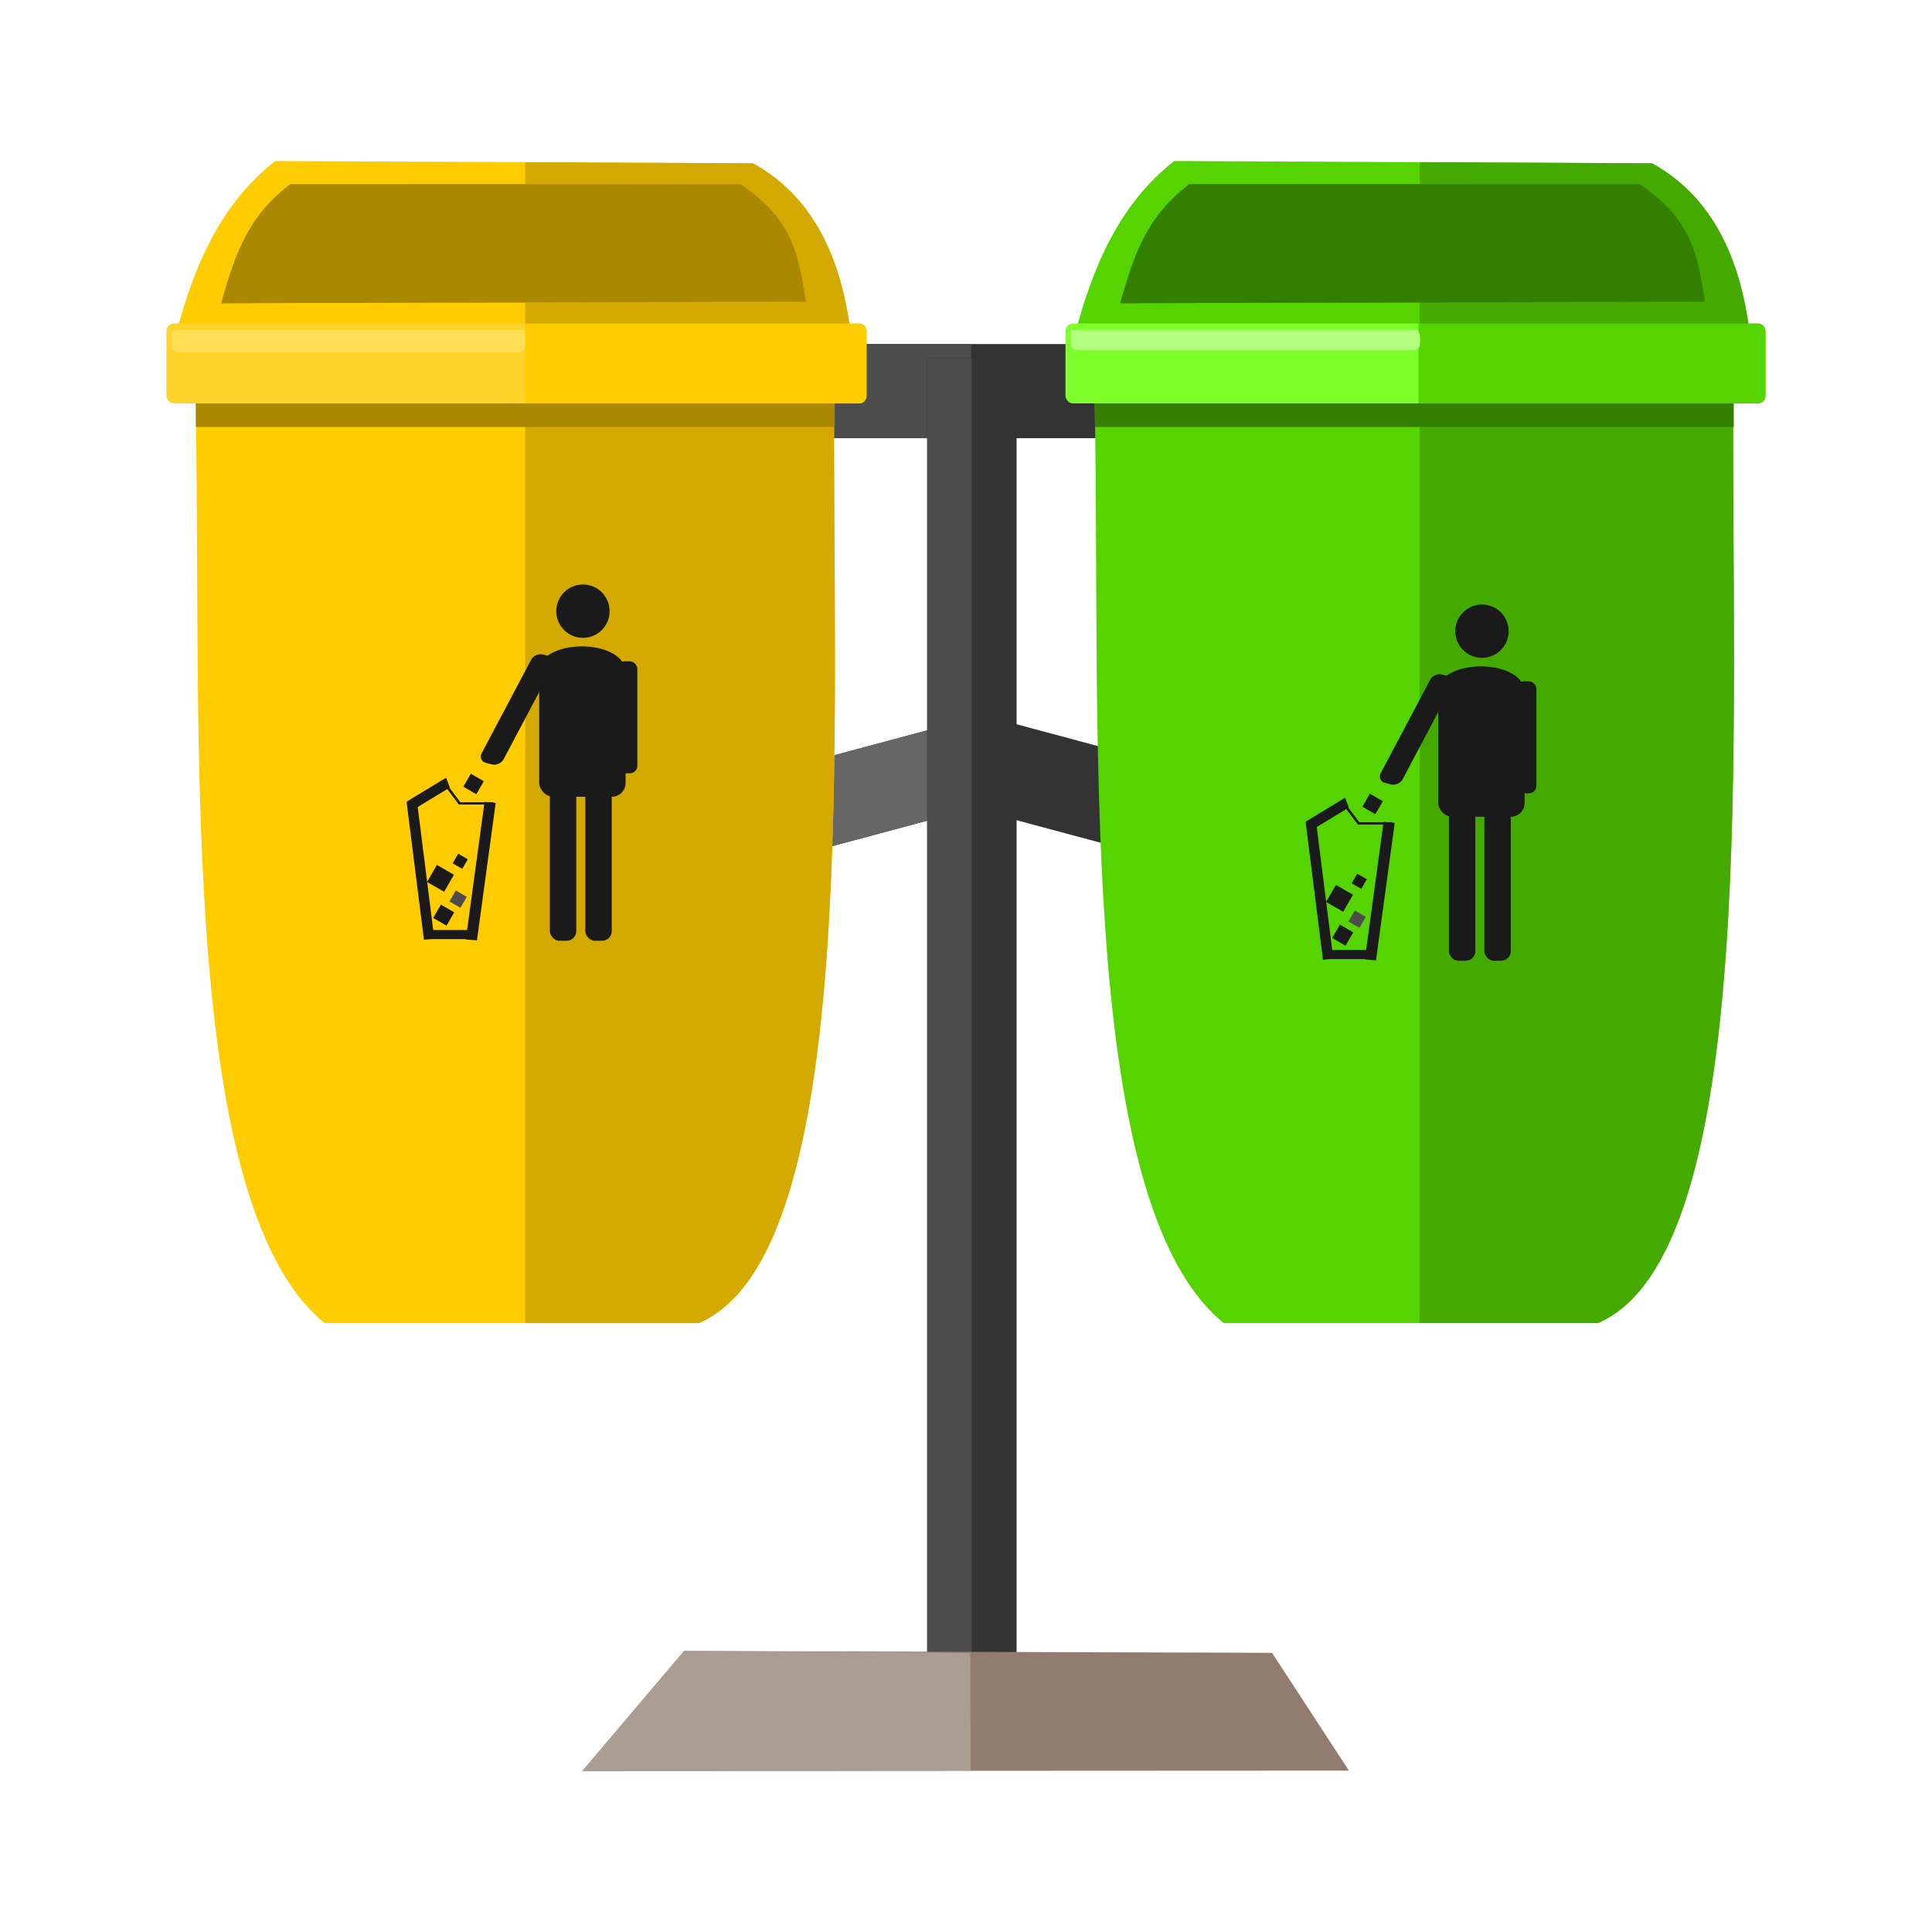 <svg:svg xmlns:dc="http://purl.org/dc/elements/1.1/" xmlns:ns1="http://sodipodi.sourceforge.net/DTD/sodipodi-0.dtd" xmlns:ns2="http://www.inkscape.org/namespaces/inkscape" xmlns:ns4="http://creativecommons.org/ns#" xmlns:rdf="http://www.w3.org/1999/02/22-rdf-syntax-ns#" xmlns:svg="http://www.w3.org/2000/svg" height="828.039" id="svg2" version="1.1" viewBox="-71.341 -69.003 828.039 828.039" width="828.039" ns1:docname="1024 - Bak sampah organik dan non organik.svg" ns2:export-filename="D:\0. Vexagrafi\free vector\1024 - Bak sampah organik dan non organik.png" ns2:export-xdpi="144.46902" ns2:export-ydpi="144.46902" ns2:version="0.91 r13725">
  <svg:defs id="defs4" />
  <ns1:namedview bordercolor="#666666" borderopacity="1.0" fit-margin-bottom="0" fit-margin-left="0" fit-margin-right="0" fit-margin-top="0" id="base" pagecolor="#ffffff" showgrid="false" showguides="true" ns2:current-layer="layer1" ns2:cx="516.47585" ns2:cy="372.80623" ns2:document-units="px" ns2:guide-bbox="true" ns2:pageopacity="0.0" ns2:pageshadow="2" ns2:window-height="706" ns2:window-maximized="1" ns2:window-width="1366" ns2:window-x="-8" ns2:window-y="-8" ns2:zoom="0.49497475" />
  <svg:g id="layer1" transform="translate(-28.847,-42.441)" ns2:groupmode="layer" ns2:label="Layer 1">
    <svg:rect height="37.385" id="rect3688" style="fill:#241c1c;fill-opacity:1;fill-rule:evenodd;stroke:none" transform="matrix(0.966,-0.259,0.259,0.966,0,0)" width="284.523" x="9.641" y="368.554" />
    <svg:rect height="39.715" id="rect3690" style="fill:#333333;fill-opacity:1;fill-rule:evenodd;stroke:none" transform="matrix(0.966,0.259,0.259,-0.966,0,0)" width="277.632" x="445.074" y="-212.038" />
    <svg:rect height="40.347" id="rect3686" style="fill:#333333;fill-opacity:1;fill-rule:evenodd;stroke:none" width="599.159" x="72.451" y="120.895" />
    <svg:rect height="40.347" id="rect3211" style="fill:#4d4d4d;fill-opacity:1;fill-rule:evenodd;stroke:none" width="301.301" x="72.451" y="120.895" />
    <svg:rect height="37.385" id="rect3207" style="fill:#666666;fill-opacity:1;fill-rule:evenodd;stroke:none" transform="matrix(0.966,-0.259,0.259,0.966,0,0)" width="284.523" x="9.641" y="368.554" />
    <svg:path d="m 96.659,540.508 160.381,0 c 70.16,-30.236 56.839,-258.751 58.024,-403.257 l -273.882,0 c 3.362,140.471 -9.244,350.611 55.478,403.257 z" id="path3442" style="fill:#ffcc00;fill-opacity:1;fill-rule:evenodd;stroke:none" ns1:nodetypes="ccccc" ns2:connector-curvature="0" />
    <svg:path d="M 75.477,42.441 C 50.659,61.753 40.202,90.357 33.815,113.355 l 287.975,0.418 C 318.465,90.132 309.591,59.67 280.291,43.45 z" id="path3446" style="fill:#ffcc00;fill-rule:evenodd;stroke:none" ns1:nodetypes="ccccc" ns2:connector-curvature="0" />
    <svg:path d="M 81.896,52.427 C 64.567,65.676 58.747,80.372 52.36,103.37 L 302.889,102.718 C 299.564,79.077 295.326,66.446 274.941,52.366 z" id="path3465" style="fill:#aa8800;fill-opacity:1;fill-rule:evenodd;stroke:none" ns1:nodetypes="ccccc" ns2:connector-curvature="0" />
    <svg:path d="M 153.781 94.812 L 153.781 498.062 L 228.188 498.062 C 298.348 467.827 285.034 239.318 286.219 94.812 L 153.781 94.812 z " id="path3142" style="fill:#d4aa00;fill-opacity:1;fill-rule:evenodd;stroke:none" transform="translate(28.847,42.441)" />
    <svg:g id="g3486" transform="matrix(0.64,0,0,0.64,-394.544,-185.933)">
      <svg:circle cx="940.458" cy="658.301" id="circle3488" r="17.857" style="fill:#1a1a1a;fill-opacity:1;fill-rule:evenodd;stroke:none" />
      <svg:rect height="92.796" id="rect3490" ry="0" style="fill:#1a1a1a;fill-opacity:1;fill-rule:evenodd;stroke:none" transform="matrix(0.996,-0.094,0.125,0.992,0,0)" width="6.956" x="717.679" y="860.626" />
      <svg:rect height="92.913" id="rect3492" ry="0" style="fill:#1a1a1a;fill-opacity:1;fill-rule:evenodd;stroke:none" transform="matrix(-0.996,-0.088,-0.135,0.991,0,0)" width="7.486" x="-981.351" y="706.693" />
      <svg:rect height="6.097" id="rect3494" ry="3.048" style="fill:#1a1a1a;fill-opacity:1;fill-rule:evenodd;stroke:none" width="34.953" x="834.274" y="871.806" />
      <svg:rect height="92.143" id="rect3496" ry="9.286" style="fill:#1a1a1a;fill-opacity:1;fill-rule:evenodd;stroke:none" width="57.857" x="911.172" y="690.443" />
      <svg:rect height="102.143" id="rect3498" ry="6.429" style="fill:#1a1a1a;fill-opacity:1;fill-rule:evenodd;stroke:none" width="17.684" x="918.315" y="776.872" />
      <svg:rect height="82.052" id="rect3500" ry="5.47" style="fill:#1a1a1a;fill-opacity:1;fill-rule:evenodd;stroke:none" transform="matrix(0.968,0.251,-0.468,0.884,0,0)" width="15.293" x="1154.988" y="447.995" />
      <svg:rect height="102.143" id="rect3502" ry="6.429" style="fill:#1a1a1a;fill-opacity:1;fill-rule:evenodd;stroke:none" width="17.684" x="942.053" y="776.872" />
      <svg:rect height="75" id="rect3504" ry="5" style="fill:#1a1a1a;fill-opacity:1;fill-rule:evenodd;stroke:none" width="13.571" x="963.315" y="691.872" />
      <svg:ellipse cx="939.743" cy="697.229" id="ellipse3506" rx="28.571" ry="15.357" style="fill:#1a1a1a;fill-opacity:1;fill-rule:evenodd;stroke:none" />
      <svg:rect height="7.04" id="rect3508" ry="0" style="fill:#1a1a1a;fill-opacity:1;fill-rule:evenodd;stroke:none" transform="matrix(0.855,-0.519,0.351,0.936,0,0)" width="30.725" x="502.926" y="1118.355" ns2:transform-center-x="-1.3667443" ns2:transform-center-y="-1.1652701" />
      <svg:path d="m 846.76,773.647 10.607,14.142 23.234,0 0,-1.515 -22.223,0 -10.102,-13.385 z" id="path3510" style="fill:#1a1a1a;fill-rule:evenodd;stroke:none" ns2:connector-curvature="0" />
      <svg:rect height="10.301" id="rect3512" style="fill:#1a1a1a;fill-opacity:1;fill-rule:evenodd;stroke:none" transform="matrix(0.866,0.5,-0.5,0.866,0,0)" width="10.301" x="1159.52" y="317.631" />
      <svg:rect height="7.425" id="rect3514" style="fill:#1a1a1a;fill-opacity:1;fill-rule:evenodd;stroke:none" transform="matrix(0.866,0.5,-0.5,0.866,0,0)" width="7.425" x="1152.51" y="282.294" />
      <svg:rect height="13.177" id="rect3516" style="fill:#1a1a1a;fill-opacity:1;fill-rule:evenodd;stroke:none" transform="matrix(0.866,0.5,-0.5,0.866,0,0)" width="13.177" x="1143.905" y="295.923" />
      <svg:rect height="8.471" id="rect3518" style="fill:#4d4d4d;fill-opacity:1;fill-rule:evenodd;stroke:none" transform="matrix(0.866,0.5,-0.5,0.866,0,0)" width="8.471" x="1163.429" y="304.446" />
      <svg:rect height="10.039" id="rect3520" style="fill:#1a1a1a;fill-opacity:1;fill-rule:evenodd;stroke:none" transform="matrix(0.866,0.5,-0.5,0.866,0,0)" width="10.039" x="1133.043" y="231.675" />
    </svg:g>
    <svg:rect height="34.252" id="rect3608" ry="0" style="fill:#aa8800;fill-opacity:1;fill-rule:evenodd;stroke:none" width="273.815" x="41.455" y="122.177" />
    <svg:rect height="34.252" id="rect3444" ry="3.21" style="fill:#ffd42a;fill-opacity:1;fill-rule:evenodd;stroke:none" width="300.041" x="28.847" y="112.091" />
    <svg:rect height="2.547" id="rect3622" ry="0.764" style="fill:#ffdd55;fill-opacity:1;fill-rule:evenodd;stroke:none" width="214.345" x="31.095" y="114.843" />
    <svg:path d="m 481.977,540.508 160.381,0 c 70.16,-30.236 56.839,-258.751 58.024,-403.257 l -273.882,0 c 3.362,140.471 -9.244,350.611 55.478,403.257 z" id="path3626" style="fill:#55d400;fill-opacity:1;fill-rule:evenodd;stroke:none" ns1:nodetypes="ccccc" ns2:connector-curvature="0" />
    <svg:path d="m 460.795,42.441 c -24.818,19.312 -35.275,47.916 -41.662,70.914 l 287.975,0.418 C 703.782,90.132 694.908,59.67 665.608,43.45 z" id="path3628" style="fill:#55d400;fill-rule:evenodd;stroke:none" ns1:nodetypes="ccccc" ns2:connector-curvature="0" />
    <svg:path d="M 467.214,52.427 C 449.885,65.676 444.064,80.372 437.677,103.37 l 250.53,-0.652 C 684.881,79.077 680.643,66.446 660.259,52.366 z" id="path3630" style="fill:#338000;fill-opacity:1;fill-rule:evenodd;stroke:none" ns1:nodetypes="ccccc" ns2:connector-curvature="0" />
    <svg:path d="M 537.156 94.812 L 537.156 498.062 L 613.5 498.062 C 683.66 467.827 670.346 239.318 671.531 94.812 L 537.156 94.812 z " id="path3045" style="fill:#44aa00;fill-opacity:1;fill-rule:evenodd;stroke:none" transform="translate(28.847,42.441)" />
    <svg:g id="g3632" transform="matrix(0.64,0,0,0.64,-9.227,-177.361)">
      <svg:circle cx="940.458" cy="658.301" id="circle3634" r="17.857" style="fill:#1a1a1a;fill-opacity:1;fill-rule:evenodd;stroke:none" />
      <svg:rect height="92.796" id="rect3636" ry="0" style="fill:#1a1a1a;fill-opacity:1;fill-rule:evenodd;stroke:none" transform="matrix(0.996,-0.094,0.125,0.992,0,0)" width="6.956" x="717.679" y="860.626" />
      <svg:rect height="92.913" id="rect3638" ry="0" style="fill:#1a1a1a;fill-opacity:1;fill-rule:evenodd;stroke:none" transform="matrix(-0.996,-0.088,-0.135,0.991,0,0)" width="7.486" x="-981.351" y="706.693" />
      <svg:rect height="6.097" id="rect3640" ry="3.048" style="fill:#1a1a1a;fill-opacity:1;fill-rule:evenodd;stroke:none" width="34.953" x="834.274" y="871.806" />
      <svg:rect height="92.143" id="rect3642" ry="9.286" style="fill:#1a1a1a;fill-opacity:1;fill-rule:evenodd;stroke:none" width="57.857" x="911.172" y="690.443" />
      <svg:rect height="102.143" id="rect3644" ry="6.429" style="fill:#1a1a1a;fill-opacity:1;fill-rule:evenodd;stroke:none" width="17.684" x="918.315" y="776.872" />
      <svg:rect height="82.052" id="rect3646" ry="5.47" style="fill:#1a1a1a;fill-opacity:1;fill-rule:evenodd;stroke:none" transform="matrix(0.968,0.251,-0.468,0.884,0,0)" width="15.293" x="1154.988" y="447.995" />
      <svg:rect height="102.143" id="rect3648" ry="6.429" style="fill:#1a1a1a;fill-opacity:1;fill-rule:evenodd;stroke:none" width="17.684" x="942.053" y="776.872" />
      <svg:rect height="75" id="rect3650" ry="5" style="fill:#1a1a1a;fill-opacity:1;fill-rule:evenodd;stroke:none" width="13.571" x="963.315" y="691.872" />
      <svg:ellipse cx="939.743" cy="697.229" id="ellipse3652" rx="28.571" ry="15.357" style="fill:#1a1a1a;fill-opacity:1;fill-rule:evenodd;stroke:none" />
      <svg:rect height="7.04" id="rect3654" ry="0" style="fill:#1a1a1a;fill-opacity:1;fill-rule:evenodd;stroke:none" transform="matrix(0.855,-0.519,0.351,0.936,0,0)" width="30.725" x="502.926" y="1118.355" ns2:transform-center-x="-1.3667443" ns2:transform-center-y="-1.1652701" />
      <svg:path d="m 846.76,773.647 10.607,14.142 23.234,0 0,-1.515 -22.223,0 -10.102,-13.385 z" id="path3656" style="fill:#1a1a1a;fill-rule:evenodd;stroke:none" ns2:connector-curvature="0" />
      <svg:rect height="10.301" id="rect3658" style="fill:#1a1a1a;fill-opacity:1;fill-rule:evenodd;stroke:none" transform="matrix(0.866,0.5,-0.5,0.866,0,0)" width="10.301" x="1159.52" y="317.631" />
      <svg:rect height="7.425" id="rect3660" style="fill:#1a1a1a;fill-opacity:1;fill-rule:evenodd;stroke:none" transform="matrix(0.866,0.5,-0.5,0.866,0,0)" width="7.425" x="1152.51" y="282.294" />
      <svg:rect height="13.177" id="rect3662" style="fill:#1a1a1a;fill-opacity:1;fill-rule:evenodd;stroke:none" transform="matrix(0.866,0.5,-0.5,0.866,0,0)" width="13.177" x="1143.905" y="295.923" />
      <svg:rect height="8.471" id="rect3664" style="fill:#4d4d4d;fill-opacity:1;fill-rule:evenodd;stroke:none" transform="matrix(0.866,0.5,-0.5,0.866,0,0)" width="8.471" x="1163.429" y="304.446" />
      <svg:rect height="10.039" id="rect3666" style="fill:#1a1a1a;fill-opacity:1;fill-rule:evenodd;stroke:none" transform="matrix(0.866,0.5,-0.5,0.866,0,0)" width="10.039" x="1133.043" y="231.675" />
    </svg:g>
    <svg:rect height="34.252" id="rect3668" ry="0" style="fill:#338000;fill-opacity:1;fill-rule:evenodd;stroke:none" width="273.815" x="426.773" y="122.177" />
    <svg:rect height="34.252" id="rect3670" ry="3.21" style="fill:#7fff2a;fill-opacity:1;fill-rule:evenodd;stroke:none" width="300.041" x="414.164" y="112.091" />
    <svg:rect height="2.547" id="rect3680" ry="0.764" style="fill:#b3ff80;fill-opacity:1;fill-rule:evenodd;stroke:none" width="214.345" x="416.413" y="114.843" />
    <svg:rect height="562.845" id="rect3684" style="fill:#333333;fill-opacity:1;fill-rule:evenodd;stroke:none" width="38.33" x="354.883" y="126.947" />
    <svg:path d="M 537.156 0.5 L 537.156 71.125 L 678.25 71.344 C 674.925 47.703 666.05 17.22 636.75 1 L 537.156 0.5 z " id="path3047" style="fill:#44aa00;fill-rule:evenodd;stroke:none" transform="translate(28.847,42.441)" />
    <svg:path d="M 467.214,52.427 C 449.885,65.676 444.064,80.372 437.677,103.37 l 250.53,-0.652 C 684.881,79.077 680.643,66.446 660.259,52.366 z" id="path3049" style="fill:#338000;fill-opacity:1;fill-rule:evenodd;stroke:none" ns1:nodetypes="ccccc" ns2:connector-curvature="0" />
    <svg:path d="M 536.625 69.656 L 536.625 103.906 L 682.156 103.906 C 683.934 103.906 685.344 102.466 685.344 100.688 L 685.344 72.844 C 685.344 71.066 683.934 69.656 682.156 69.656 L 536.625 69.656 z " id="rect3089" style="fill:#55d400;fill-opacity:1;fill-rule:evenodd;stroke:none" transform="translate(28.847,42.441)" />
    <svg:rect height="8.608" id="rect3099" ry="2.582" style="fill:#b3ff80;fill-opacity:1;fill-rule:evenodd;stroke:none" width="149.696" x="416.413" y="114.843" />
    <svg:path d="M 153.781 0.531 L 153.781 71.125 L 292.938 71.344 C 289.612 47.703 280.738 17.22 251.438 1 L 153.781 0.531 z " id="path3144" style="fill:#d4aa00;fill-rule:evenodd;stroke:none" transform="translate(28.847,42.441)" />
    <svg:path d="M 81.896,52.427 C 64.567,65.676 58.747,80.372 52.36,103.37 L 302.889,102.718 C 299.564,79.077 295.326,66.446 274.941,52.366 z" id="path3146" style="fill:#aa8800;fill-opacity:1;fill-rule:evenodd;stroke:none" ns1:nodetypes="ccccc" ns2:connector-curvature="0" />
    <svg:path d="M 153.781 69.656 L 153.781 103.906 L 296.844 103.906 C 298.622 103.906 300.031 102.466 300.031 100.688 L 300.031 72.844 C 300.031 71.066 298.622 69.656 296.844 69.656 L 153.781 69.656 z " id="rect3186" style="fill:#ffcc00;fill-opacity:1;fill-rule:evenodd;stroke:none" transform="translate(28.847,42.441)" />
    <svg:rect height="9.618" id="rect3196" ry="2.885" style="fill:#ffdd55;fill-opacity:1;fill-rule:evenodd;stroke:none" width="151.463" x="31.095" y="114.843" />
    <svg:rect height="562.845" id="rect3209" style="fill:#4d4d4d;fill-opacity:1;fill-rule:evenodd;stroke:none" width="19.044" x="354.883" y="126.947" />
    <svg:g id="g3694" transform="matrix(2.676,0,0,2.216,-971.898,-1169.273)">
      <svg:path d="m 456.877,834.974 -16.297,23.214 122.776,-0.072 -12.317,-22.785 z" id="path3452" style="fill:#917c6f;fill-rule:evenodd;stroke:none" ns1:nodetypes="ccccc" ns2:connector-curvature="0" />
      <svg:path d="m 456.877,834.974 -16.297,23.214 62.197,-0.072 -0.051,-22.785 z" id="path3219" style="fill:#ac9d93;fill-rule:evenodd;stroke:none" ns1:nodetypes="ccccc" ns2:connector-curvature="0" />
    </svg:g>
  </svg:g>
</svg:svg>